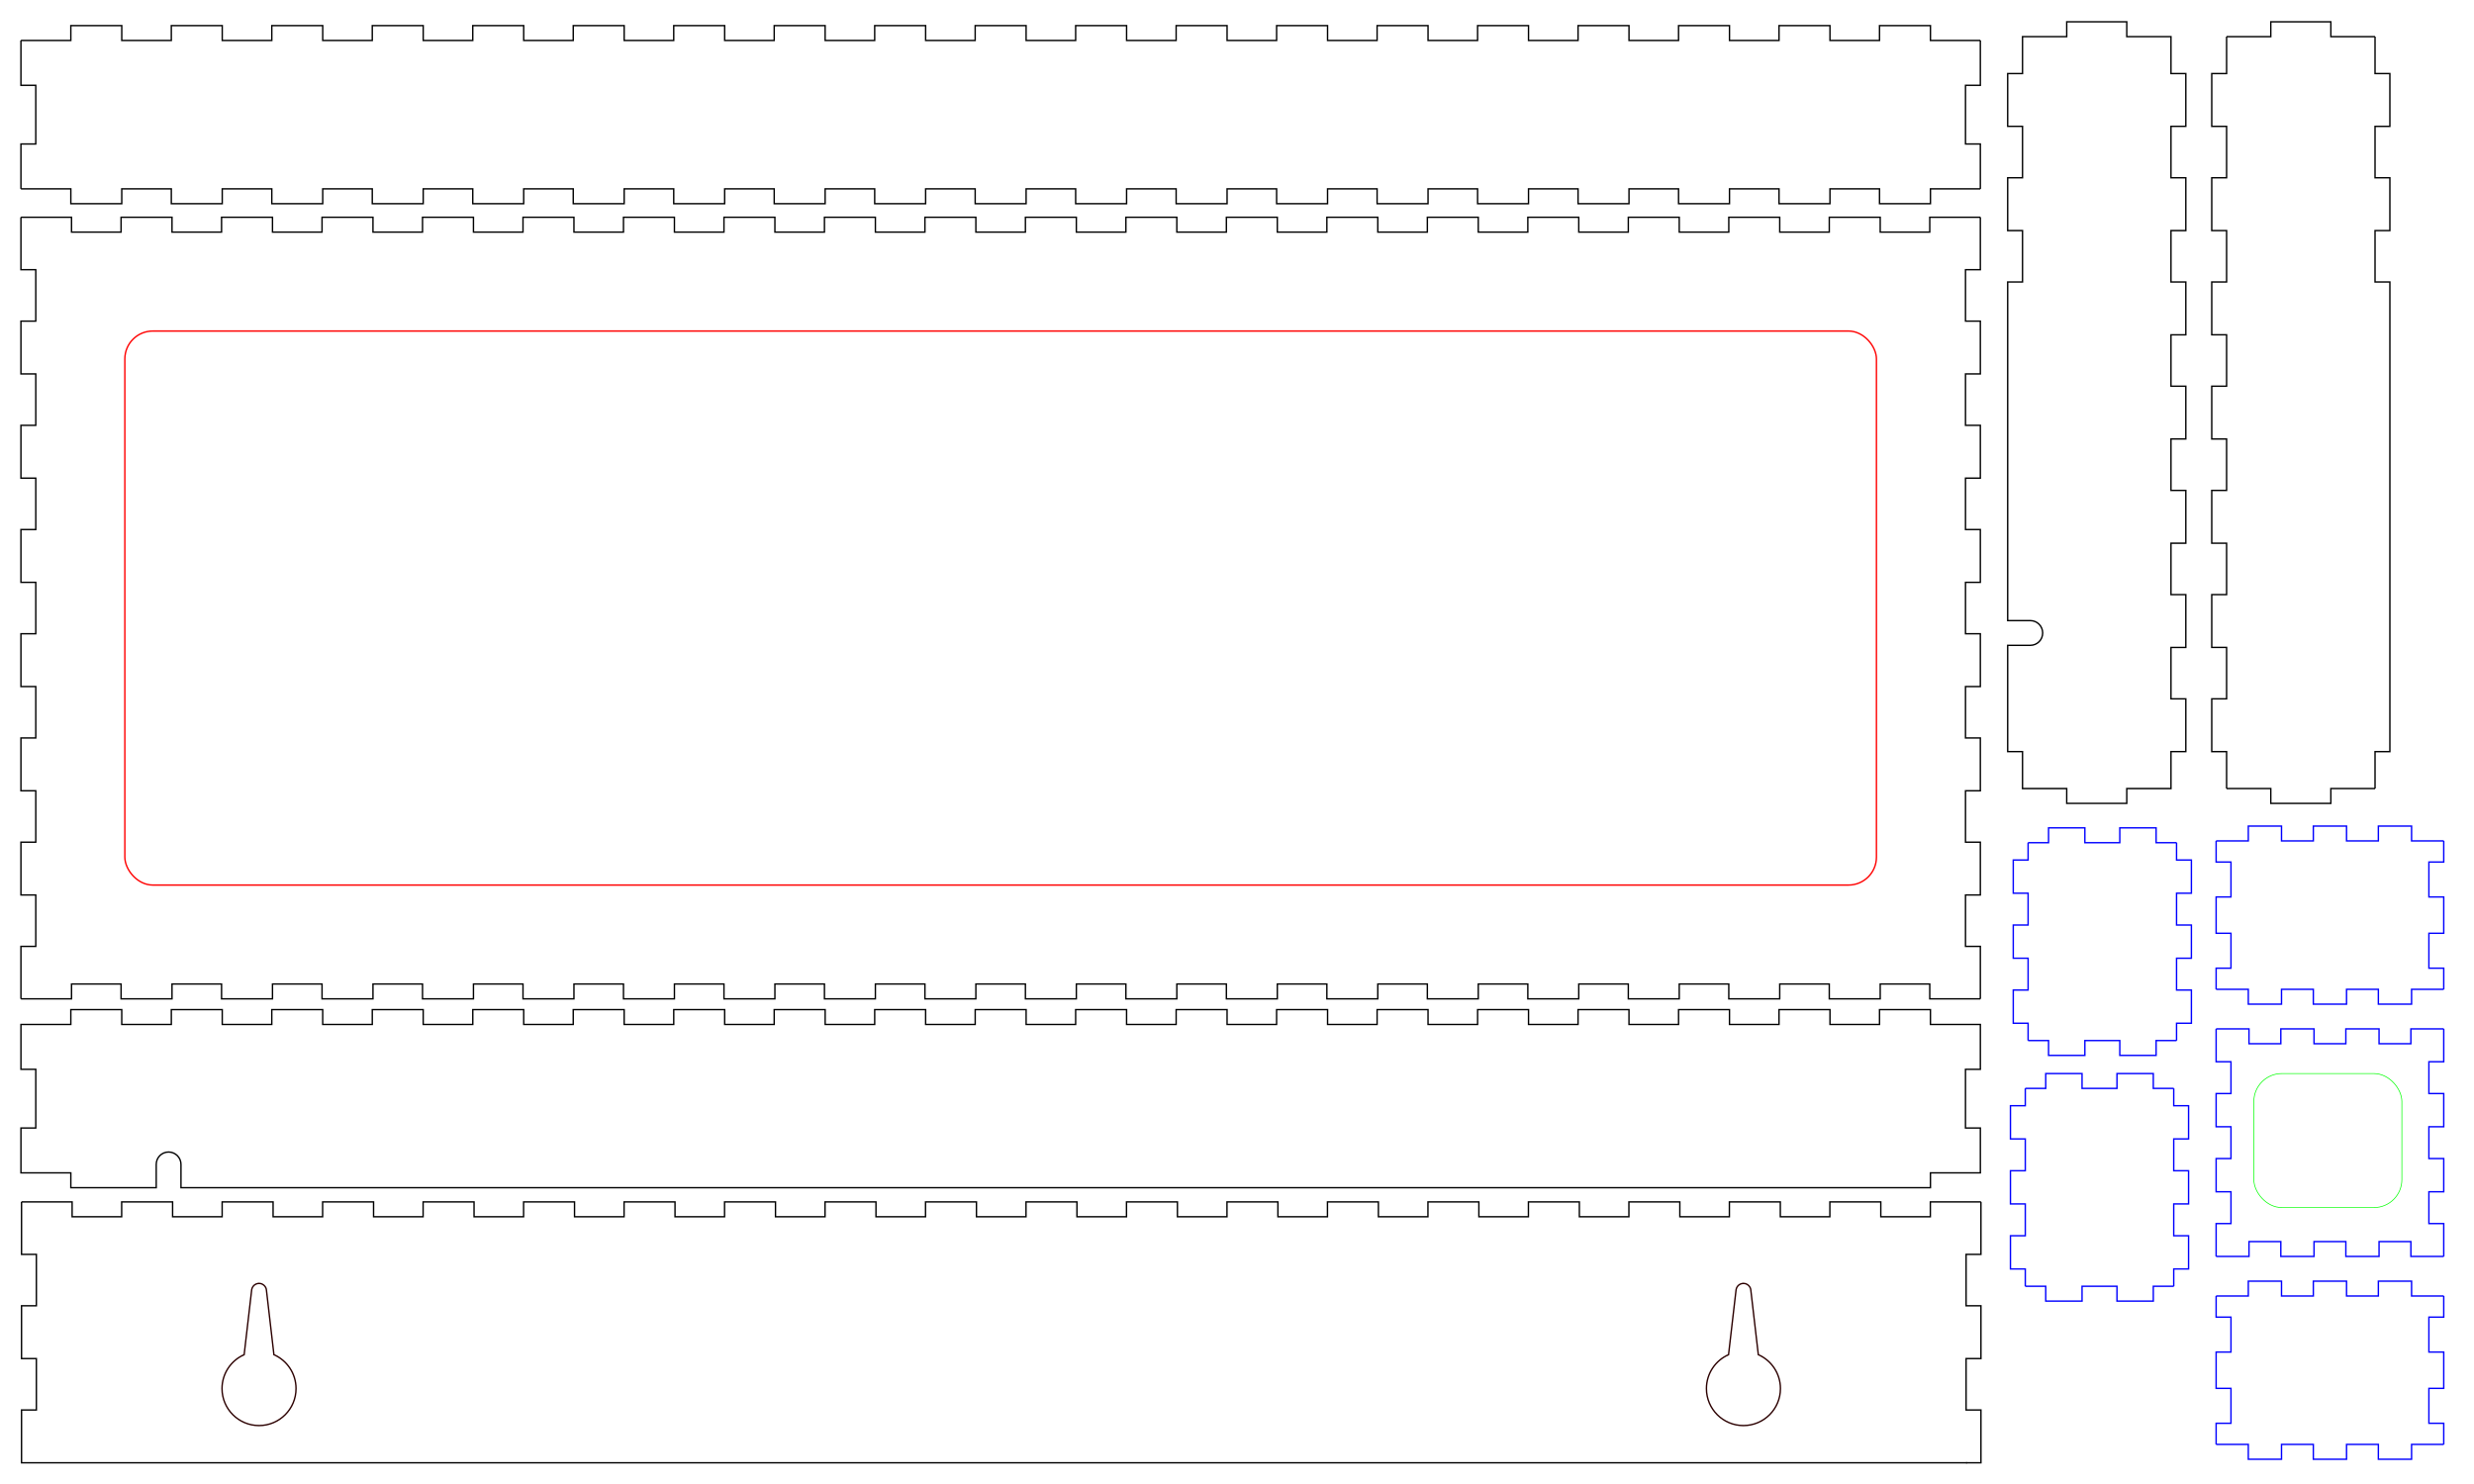 <?xml version="1.0" encoding="UTF-8" standalone="no"?>
<!-- Created with Inkscape (http://www.inkscape.org/) -->

<svg
   xmlns:dc="http://purl.org/dc/elements/1.1/"
   xmlns:cc="http://creativecommons.org/ns#"
   xmlns:rdf="http://www.w3.org/1999/02/22-rdf-syntax-ns#"
   xmlns:svg="http://www.w3.org/2000/svg"
   xmlns="http://www.w3.org/2000/svg"
   xmlns:sodipodi="http://sodipodi.sourceforge.net/DTD/sodipodi-0.dtd"
   xmlns:inkscape="http://www.inkscape.org/namespaces/inkscape"
   sodipodi:docname="case.svg"
   inkscape:version="0.48.2 r9819"
   version="1.1"
   id="svg2"
   height="1062.992"
   width="1771.653">
  <sodipodi:namedview
     id="base"
     pagecolor="#ffffff"
     bordercolor="#666666"
     borderopacity="1.0"
     inkscape:pageopacity="0.0"
     inkscape:pageshadow="2"
     inkscape:zoom="0.5"
     inkscape:cx="1231.0868"
     inkscape:cy="176.50267"
     inkscape:document-units="mm"
     inkscape:current-layer="layer2"
     showgrid="false"
     units="mm"
     inkscape:window-width="1525"
     inkscape:window-height="878"
     inkscape:window-x="67"
     inkscape:window-y="-8"
     inkscape:window-maximized="1" />
  <defs
     id="defs4" />
  <g
     sodipodi:insensitive="true"
     style="display:inline"
     transform="translate(0,10.631)"
     id="layer1"
     inkscape:groupmode="layer"
     inkscape:label="Ebene 1">
    <g
       transform="translate(354.629,-318)"
       id="g3936">
      <path
         style="fill:none;stroke:#2b0000;stroke-width:1;stroke-opacity:1"
         d="M -169.602,1226.693 C -169.657,1226.698 -169.703,1226.718 -169.758,1226.725 -169.878,1226.739 -169.984,1226.765 -170.102,1226.787 -170.164,1226.799 -170.227,1226.805 -170.289,1226.818 -170.565,1226.88 -170.843,1226.965 -171.102,1227.068 -171.26,1227.132 -171.42,1227.21 -171.57,1227.287 -171.832,1227.422 -172.088,1227.582 -172.32,1227.756 -172.374,1227.796 -172.424,1227.838 -172.477,1227.881 -172.623,1227.999 -172.75,1228.123 -172.883,1228.256 -173.011,1228.385 -173.143,1228.52 -173.258,1228.662 -173.282,1228.692 -173.297,1228.726 -173.32,1228.756 -173.489,1228.974 -173.655,1229.199 -173.789,1229.443 -173.807,1229.477 -173.834,1229.504 -173.852,1229.537 -173.904,1229.637 -173.931,1229.746 -173.977,1229.85 -174.044,1230.002 -174.111,1230.159 -174.164,1230.318 -174.201,1230.43 -174.228,1230.547 -174.258,1230.662 -174.282,1230.755 -174.332,1230.848 -174.352,1230.943 -174.359,1230.983 -174.345,1231.028 -174.352,1231.068 -174.37,1231.174 -174.401,1231.273 -174.414,1231.381 L -179.789,1277.725 C -189.114,1281.83 -195.633,1291.162 -195.633,1302.006 -195.633,1316.646 -183.771,1328.506 -169.133,1328.506 -154.495,1328.506 -142.633,1316.646 -142.633,1302.006 -142.633,1291.159 -149.147,1281.829 -158.477,1277.725 L -163.82,1231.662 -163.852,1231.381 C -163.886,1231.083 -163.926,1230.788 -164.008,1230.506 -164.02,1230.463 -164.057,1230.423 -164.07,1230.381 -164.126,1230.205 -164.184,1230.018 -164.258,1229.85 -164.331,1229.684 -164.419,1229.538 -164.508,1229.381 -164.594,1229.229 -164.689,1229.086 -164.789,1228.943 -164.888,1228.802 -164.989,1228.668 -165.102,1228.537 -165.275,1228.336 -165.462,1228.148 -165.664,1227.975 -165.783,1227.872 -165.911,1227.785 -166.039,1227.693 -166.247,1227.544 -166.467,1227.405 -166.695,1227.287 -166.849,1227.208 -167.002,1227.133 -167.164,1227.068 -167.283,1227.021 -167.385,1226.951 -167.508,1226.912 -167.656,1226.866 -167.823,1226.852 -167.977,1226.818 -168.03,1226.807 -168.079,1226.797 -168.133,1226.787 -168.258,1226.764 -168.379,1226.74 -168.508,1226.725 -168.683,1226.705 -168.86,1226.696 -169.039,1226.693 -169.089,1226.693 -169.146,1226.693 -169.195,1226.693 -169.325,1226.695 -169.474,1226.683 -169.602,1226.693 z"
         id="rect3921"
         inkscape:connector-curvature="0" />
      <path
         inkscape:connector-curvature="0"
         id="path3934"
         d="M 893.391,1226.693 C 893.335,1226.698 893.289,1226.718 893.234,1226.725 893.114,1226.739 893.008,1226.765 892.891,1226.787 892.828,1226.799 892.765,1226.805 892.703,1226.818 892.427,1226.88 892.149,1226.965 891.891,1227.068 891.732,1227.132 891.572,1227.21 891.422,1227.287 891.16,1227.422 890.905,1227.582 890.672,1227.756 890.618,1227.796 890.568,1227.838 890.516,1227.881 890.369,1227.999 890.242,1228.123 890.109,1228.256 889.981,1228.385 889.849,1228.52 889.734,1228.662 889.71,1228.692 889.695,1228.726 889.672,1228.756 889.503,1228.974 889.337,1229.199 889.203,1229.443 889.185,1229.477 889.158,1229.504 889.141,1229.537 889.089,1229.637 889.061,1229.746 889.016,1229.85 888.948,1230.002 888.881,1230.159 888.828,1230.318 888.791,1230.43 888.764,1230.547 888.734,1230.662 888.71,1230.755 888.66,1230.848 888.641,1230.943 888.633,1230.983 888.648,1231.028 888.641,1231.068 888.622,1231.174 888.591,1231.273 888.578,1231.381 L 883.203,1277.725 C 873.878,1281.83 867.359,1291.162 867.359,1302.006 867.359,1316.646 879.221,1328.506 893.859,1328.506 908.498,1328.506 920.359,1316.646 920.359,1302.006 920.359,1291.159 913.845,1281.829 904.516,1277.725 L 899.172,1231.662 899.141,1231.381 C 899.106,1231.083 899.066,1230.788 898.984,1230.506 898.972,1230.463 898.935,1230.423 898.922,1230.381 898.866,1230.205 898.808,1230.018 898.734,1229.85 898.662,1229.684 898.573,1229.538 898.484,1229.381 898.398,1229.229 898.303,1229.086 898.203,1228.943 898.104,1228.802 898.003,1228.668 897.891,1228.537 897.717,1228.336 897.531,1228.148 897.328,1227.975 897.209,1227.872 897.081,1227.785 896.953,1227.693 896.745,1227.544 896.525,1227.405 896.297,1227.287 896.143,1227.208 895.99,1227.133 895.828,1227.068 895.709,1227.021 895.607,1226.951 895.484,1226.912 895.336,1226.866 895.169,1226.852 895.016,1226.818 894.962,1226.807 894.913,1226.797 894.859,1226.787 894.734,1226.764 894.613,1226.74 894.484,1226.725 894.309,1226.705 894.132,1226.696 893.953,1226.693 893.903,1226.693 893.847,1226.693 893.797,1226.693 893.668,1226.695 893.518,1226.683 893.391,1226.693 z"
         style="fill:none;stroke:#2b0000;stroke-width:1;stroke-opacity:1" />
    </g>
    <rect
       ry="20"
       y="226.488"
       x="89.402"
       height="396.85"
       width="1254.331"
       id="rect3874"
       style="fill:none;stroke:#ff0000;stroke-width:1.003;stroke-opacity:1" />
    <path
       inkscape:connector-curvature="0"
       inkscape:label="part"
       style="fill:none;stroke:#000000"
       d="M 14.992,124.646 14.992,92.508 25.622,92.508 25.622,50.484 14.992,50.484 14.992,18.346"
       id="path3829" />
    <path
       inkscape:connector-curvature="0"
       inkscape:label="part"
       style="fill:none;stroke:#000000"
       d="M 1418.142,18.346 1418.142,50.484 1407.512,50.484 1407.512,92.508 1418.142,92.508 1418.142,124.646"
       id="path3825" />
    <path
       inkscape:connector-curvature="0"
       inkscape:label="part"
       style="fill:none;stroke:#000000"
       d="M 1418.142,124.646 1382.412,124.646 1382.412,135.276 1345.937,135.276 1345.937,124.646 1310.455,124.646 1310.455,135.276 1273.981,135.276 1273.981,124.646 1238.499,124.646 1238.499,135.276 1202.024,135.276 1202.024,124.646 1166.542,124.646 1166.542,135.276 1130.068,135.276 1130.068,124.646 1094.586,124.646 1094.586,135.276 1058.112,135.276 1058.112,124.646 1022.63,124.646 1022.63,135.276 986.155,135.276 986.155,124.646 950.673,124.646 950.673,135.276 914.199,135.276 914.199,124.646 878.717,124.646 878.717,135.276 842.243,135.276 842.243,124.646 806.76,124.646 806.76,135.276 770.286,135.276 770.286,124.646 734.804,124.646 734.804,135.276 698.33,135.276 698.33,124.646 662.848,124.646 662.848,135.276 626.373,135.276 626.373,124.646 590.891,124.646 590.891,135.276 554.417,135.276 554.417,124.646 518.935,124.646 518.935,135.276 482.461,135.276 482.461,124.646 446.978,124.646 446.978,135.276 410.504,135.276 410.504,124.646 375.022,124.646 375.022,135.276 338.548,135.276 338.548,124.646 303.066,124.646 303.066,135.276 266.591,135.276 266.591,124.646 231.109,124.646 231.109,135.276 194.635,135.276 194.635,124.646 159.153,124.646 159.153,135.276 122.679,135.276 122.679,124.646 87.197,124.646 87.197,135.276 50.722,135.276 50.722,124.646 14.992,124.646"
       id="path3827" />
    <path
       inkscape:connector-curvature="0"
       inkscape:label="part"
       style="fill:none;stroke:#000000"
       d="M 14.992,18.346 50.722,18.346 50.722,7.717 87.197,7.717 87.197,18.346 122.679,18.346 122.679,7.717 159.153,7.717 159.153,18.346 194.635,18.346 194.635,7.717 231.109,7.717 231.109,18.346 266.591,18.346 266.591,7.717 303.066,7.717 303.066,18.346 338.548,18.346 338.548,7.717 375.022,7.717 375.022,18.346 410.504,18.346 410.504,7.717 446.978,7.717 446.978,18.346 482.461,18.346 482.461,7.717 518.935,7.717 518.935,18.346 554.417,18.346 554.417,7.717 590.891,7.717 590.891,18.346 626.373,18.346 626.373,7.717 662.848,7.717 662.848,18.346 698.33,18.346 698.33,7.717 734.804,7.717 734.804,18.346 770.286,18.346 770.286,7.717 806.76,7.717 806.76,18.346 842.243,18.346 842.243,7.717 878.717,7.717 878.717,18.346 914.199,18.346 914.199,7.717 950.673,7.717 950.673,18.346 986.155,18.346 986.155,7.717 1022.63,7.717 1022.63,18.346 1058.112,18.346 1058.112,7.717 1094.586,7.717 1094.586,18.346 1130.068,18.346 1130.068,7.717 1166.542,7.717 1166.542,18.346 1202.024,18.346 1202.024,7.717 1238.499,7.717 1238.499,18.346 1273.981,18.346 1273.981,7.717 1310.455,7.717 1310.455,18.346 1345.937,18.346 1345.937,7.717 1382.412,7.717 1382.412,18.346 1418.142,18.346"
       id="path3823" />
    <g
       transform="translate(-2,-10)"
       id="g3940">
      <path
         id="path3815"
         d="M 17.418,860.302 53.644,860.302 53.644,870.932 89.126,870.932 89.126,860.302 125.6,860.302 125.6,870.932 161.082,870.932 161.082,860.302 197.557,860.302 197.557,870.932 233.039,870.932 233.039,860.302 269.513,860.302 269.513,870.932 304.995,870.932 304.995,860.302 341.47,860.302 341.47,870.932 376.952,870.932 376.952,860.302 413.426,860.302 413.426,870.932 448.908,870.932 448.908,860.302 485.382,860.302 485.382,870.932 520.864,870.932 520.864,860.302 557.339,860.302 557.339,870.932 592.821,870.932 592.821,860.302 629.295,860.302 629.295,870.932 664.777,870.932 664.777,860.302 701.251,860.302 701.251,870.932 736.734,870.932 736.734,860.302 773.208,860.302 773.208,870.932 808.69,870.932 808.69,860.302 845.164,860.302 845.164,870.932 880.646,870.932 880.646,860.302 917.121,860.302 917.121,870.932 952.603,870.932 952.603,860.302 989.077,860.302 989.077,870.932 1024.559,870.932 1024.559,860.302 1061.033,860.302 1061.033,870.932 1096.515,870.932 1096.515,860.302 1132.99,860.302 1132.99,870.932 1168.472,870.932 1168.472,860.302 1204.946,860.302 1204.946,870.932 1240.428,870.932 1240.428,860.302 1276.903,860.302 1276.903,870.932 1312.385,870.932 1312.385,860.302 1348.859,860.302 1348.859,870.932 1384.341,870.932 1384.341,860.302 1420.567,860.302"
         style="fill:none;stroke:#000000"
         inkscape:label="part"
         inkscape:connector-curvature="0" />
      <path
         id="path3817"
         d="M 1420.567,860.302 1420.567,897.873 1409.937,897.873 1409.937,934.7 1420.567,934.7 1420.567,972.519 1409.937,972.519 1409.937,1009.345 1420.567,1009.345 1420.567,1047.164 1409.937,1047.164"
         style="fill:none;stroke:#000000"
         inkscape:label="part"
         inkscape:connector-curvature="0"
         sodipodi:nodetypes="ccccccccccc" />
      <path
         id="path3821"
         d="M 1410.637,1047.164 17.418,1047.164 17.418,1009.345 28.048,1009.345 28.048,972.519 17.418,972.519 17.418,934.7 28.048,934.7 28.048,897.873 17.418,897.873 17.418,860.302"
         style="fill:none;stroke:#000000"
         inkscape:label="part"
         inkscape:connector-curvature="0"
         sodipodi:nodetypes="ccccccccccc" />
    </g>
    <g
       transform="translate(9e-7,-150)"
       id="g3868">
      <path
         id="path3807"
         d="M 1594.488,165.622 1626.13,165.622 1626.13,154.992 1669.146,154.992 1669.146,165.622 1700.787,165.622"
         style="fill:none;stroke:#000000"
         inkscape:label="part"
         inkscape:connector-curvature="0" />
      <path
         id="path3809"
         d="M 1700.787,165.622 1700.787,192.067 1711.417,192.067 1711.417,229.886 1700.787,229.886 1700.787,266.713 1711.417,266.713 1711.417,304.531 1700.787,304.531 1700.787,341.358 1711.417,341.358 1711.417,677.76 1700.787,677.76 1700.787,704.205"
         style="fill:none;stroke:#000000"
         inkscape:label="part"
         inkscape:connector-curvature="0"
         sodipodi:nodetypes="cccccccccccccc" />
      <path
         id="path3811"
         d="M 1700.787,704.205 1669.146,704.205 1669.146,714.835 1626.13,714.835 1626.13,704.205 1594.488,704.205"
         style="fill:none;stroke:#000000"
         inkscape:label="part"
         inkscape:connector-curvature="0" />
      <path
         id="path3813"
         d="M 1594.488,704.205 1594.488,677.76 1583.858,677.76 1583.858,639.941 1594.488,639.941 1594.488,603.114 1583.858,603.114 1583.858,565.295 1594.488,565.295 1594.488,528.468 1583.858,528.468 1583.858,490.65 1594.488,490.65 1594.488,453.823 1583.858,453.823 1583.858,416.004 1594.488,416.004 1594.488,379.177 1583.858,379.177 1583.858,341.358 1594.488,341.358 1594.488,304.531 1583.858,304.531 1583.858,266.713 1594.488,266.713 1594.488,229.886 1583.858,229.886 1583.858,192.067 1594.488,192.067 1594.488,165.622"
         style="fill:none;stroke:#000000"
         inkscape:label="part"
         inkscape:connector-curvature="0" />
    </g>
    <g
       transform="translate(-2,-10)"
       id="g3876">
      <path
         id="path3799"
         d="M 16.992,154.992 53.218,154.992 53.218,165.622 88.7,165.622 88.7,154.992 125.175,154.992 125.175,165.622 160.657,165.622 160.657,154.992 197.131,154.992 197.131,165.622 232.613,165.622 232.613,154.992 269.088,154.992 269.088,165.622 304.57,165.622 304.57,154.992 341.044,154.992 341.044,165.622 376.526,165.622 376.526,154.992 413,154.992 413,165.622 448.482,165.622 448.482,154.992 484.957,154.992 484.957,165.622 520.439,165.622 520.439,154.992 556.913,154.992 556.913,165.622 592.395,165.622 592.395,154.992 628.869,154.992 628.869,165.622 664.352,165.622 664.352,154.992 700.826,154.992 700.826,165.622 736.308,165.622 736.308,154.992 772.782,154.992 772.782,165.622 808.264,165.622 808.264,154.992 844.739,154.992 844.739,165.622 880.221,165.622 880.221,154.992 916.695,154.992 916.695,165.622 952.177,165.622 952.177,154.992 988.651,154.992 988.651,165.622 1024.134,165.622 1024.134,154.992 1060.608,154.992 1060.608,165.622 1096.09,165.622 1096.09,154.992 1132.564,154.992 1132.564,165.622 1168.046,165.622 1168.046,154.992 1204.521,154.992 1204.521,165.622 1240.003,165.622 1240.003,154.992 1276.477,154.992 1276.477,165.622 1311.959,165.622 1311.959,154.992 1348.433,154.992 1348.433,165.622 1383.916,165.622 1383.916,154.992 1420.142,154.992"
         style="fill:none;stroke:#000000"
         inkscape:label="part"
         inkscape:connector-curvature="0" />
      <path
         id="path3801"
         d="M 1420.142,154.992 1420.142,192.563 1409.512,192.563 1409.512,229.39 1420.142,229.39 1420.142,267.209 1409.512,267.209 1409.512,304.035 1420.142,304.035 1420.142,341.854 1409.512,341.854 1409.512,378.681 1420.142,378.681 1420.142,416.5 1409.512,416.5 1409.512,453.327 1420.142,453.327 1420.142,491.146 1409.512,491.146 1409.512,527.972 1420.142,527.972 1420.142,565.791 1409.512,565.791 1409.512,602.618 1420.142,602.618 1420.142,640.437 1409.512,640.437 1409.512,677.264 1420.142,677.264 1420.142,714.835"
         style="fill:none;stroke:#000000"
         inkscape:label="part"
         inkscape:connector-curvature="0" />
      <path
         id="path3803"
         d="M 1420.142,714.835 1383.916,714.835 1383.916,704.205 1348.433,704.205 1348.433,714.835 1311.959,714.835 1311.959,704.205 1276.477,704.205 1276.477,714.835 1240.003,714.835 1240.003,704.205 1204.521,704.205 1204.521,714.835 1168.046,714.835 1168.046,704.205 1132.564,704.205 1132.564,714.835 1096.09,714.835 1096.09,704.205 1060.608,704.205 1060.608,714.835 1024.134,714.835 1024.134,704.205 988.651,704.205 988.651,714.835 952.177,714.835 952.177,704.205 916.695,704.205 916.695,714.835 880.221,714.835 880.221,704.205 844.739,704.205 844.739,714.835 808.264,714.835 808.264,704.205 772.782,704.205 772.782,714.835 736.308,714.835 736.308,704.205 700.826,704.205 700.826,714.835 664.352,714.835 664.352,704.205 628.869,704.205 628.869,714.835 592.395,714.835 592.395,704.205 556.913,704.205 556.913,714.835 520.439,714.835 520.439,704.205 484.957,704.205 484.957,714.835 448.482,714.835 448.482,704.205 413,704.205 413,714.835 376.526,714.835 376.526,704.205 341.044,704.205 341.044,714.835 304.57,714.835 304.57,704.205 269.088,704.205 269.088,714.835 232.613,714.835 232.613,704.205 197.131,704.205 197.131,714.835 160.657,714.835 160.657,704.205 125.175,704.205 125.175,714.835 88.7,714.835 88.7,704.205 53.218,704.205 53.218,714.835 16.992,714.835"
         style="fill:none;stroke:#000000"
         inkscape:label="part"
         inkscape:connector-curvature="0" />
      <path
         id="path3805"
         d="M 16.992,714.835 16.992,677.264 27.622,677.264 27.622,640.437 16.992,640.437 16.992,602.618 27.622,602.618 27.622,565.791 16.992,565.791 16.992,527.972 27.622,527.972 27.622,491.146 16.992,491.146 16.992,453.327 27.622,453.327 27.622,416.5 16.992,416.5 16.992,378.681 27.622,378.681 27.622,341.854 16.992,341.854 16.992,304.035 27.622,304.035 27.622,267.209 16.992,267.209 16.992,229.39 27.622,229.39 27.622,192.563 16.992,192.563 16.992,154.992"
         style="fill:none;stroke:#000000"
         inkscape:label="part"
         inkscape:connector-curvature="0" />
    </g>
    <path
       inkscape:connector-curvature="0"
       id="path3797"
       d="M 1480,5 1480,15.625 1448.344,15.625 1448.344,42.062 1437.719,42.062 1437.719,79.875 1448.344,79.875 1448.344,116.719 1437.719,116.719 1437.719,154.531 1448.344,154.531 1448.344,191.344 1437.719,191.344 1437.719,433.906 1453.938,433.906 C 1458.845,433.906 1462.781,437.874 1462.781,442.781 1462.781,447.689 1458.845,451.625 1453.938,451.625 L 1437.719,451.625 1437.719,527.75 1448.344,527.75 1448.344,554.219 1480,554.219 1480,564.844 1523,564.844 1523,554.219 1554.656,554.219 1554.656,527.75 1565.281,527.75 1565.281,489.938 1554.656,489.938 1554.656,453.125 1565.281,453.125 1565.281,415.281 1554.656,415.281 1554.656,378.469 1565.281,378.469 1565.281,340.656 1554.656,340.656 1554.656,303.812 1565.281,303.812 1565.281,266 1554.656,266 1554.656,229.188 1565.281,229.188 1565.281,191.344 1554.656,191.344 1554.656,154.531 1565.281,154.531 1565.281,116.719 1554.656,116.719 1554.656,79.875 1565.281,79.875 1565.281,42.062 1554.656,42.062 1554.656,15.625 1523,15.625 1523,5 1480,5 z"
       style="fill:none;stroke:#000000" />
    <path
       inkscape:connector-curvature="0"
       id="path3787"
       d="M 50.719,712.562 50.719,723.188 15,723.188 15,755.312 25.625,755.312 25.625,797.344 15,797.344 15,829.469 50.719,829.469 50.719,840.125 111.875,840.125 111.875,823.438 C 111.875,818.53 115.811,814.562 120.719,814.562 125.626,814.562 129.594,818.53 129.594,823.438 L 129.594,840.125 1382.406,840.125 1382.406,829.469 1418.156,829.469 1418.156,797.344 1407.5,797.344 1407.5,755.312 1418.156,755.312 1418.156,723.188 1382.406,723.188 1382.406,712.562 1345.938,712.562 1345.938,723.188 1310.469,723.188 1310.469,712.562 1273.969,712.562 1273.969,723.188 1238.5,723.188 1238.5,712.562 1202.031,712.562 1202.031,723.188 1166.531,723.188 1166.531,712.562 1130.062,712.562 1130.062,723.188 1094.594,723.188 1094.594,712.562 1058.125,712.562 1058.125,723.188 1022.625,723.188 1022.625,712.562 986.156,712.562 986.156,723.188 950.688,723.188 950.688,712.562 914.188,712.562 914.188,723.188 878.719,723.188 878.719,712.562 842.25,712.562 842.25,723.188 806.75,723.188 806.75,712.562 770.281,712.562 770.281,723.188 734.812,723.188 734.812,712.562 698.344,712.562 698.344,723.188 662.844,723.188 662.844,712.562 626.375,712.562 626.375,723.188 590.906,723.188 590.906,712.562 554.406,712.562 554.406,723.188 518.938,723.188 518.938,712.562 482.469,712.562 482.469,723.188 446.969,723.188 446.969,712.562 410.5,712.562 410.5,723.188 375.031,723.188 375.031,712.562 338.562,712.562 338.562,723.188 303.062,723.188 303.062,712.562 266.594,712.562 266.594,723.188 231.094,723.188 231.094,712.562 194.625,712.562 194.625,723.188 159.156,723.188 159.156,712.562 122.688,712.562 122.688,723.188 87.188,723.188 87.188,712.562 50.719,712.562 z"
       style="fill:none;stroke:#000000" />
  </g>
  <g
     style="display:inline"
     inkscape:label="Test"
     id="layer2"
     inkscape:groupmode="layer">
    <path
       id="path7767"
       d="M 1586.992,928.331 1610.029,928.331 1610.029,917.701 1633.809,917.701 1633.809,928.331 1656.598,928.331 1656.598,917.701 1680.379,917.701 1680.379,928.331 1703.167,928.331 1703.167,917.701 1726.948,917.701 1726.948,928.331 1749.984,928.331"
       style="fill:none;stroke:#0000ff"
       inkscape:label="part"
       inkscape:connector-curvature="0" />
    <path
       id="path7769"
       d="M 1749.984,928.331 1749.984,943.461 1739.354,943.461 1739.354,968.476 1749.984,968.476 1749.984,994.484 1739.354,994.484 1739.354,1019.5 1749.984,1019.5 1749.984,1034.63"
       style="fill:none;stroke:#0000ff"
       inkscape:label="part"
       inkscape:connector-curvature="0" />
    <path
       id="path7771"
       d="M 1749.984,1034.63 1726.948,1034.63 1726.948,1045.26 1703.167,1045.26 1703.167,1034.63 1680.379,1034.63 1680.379,1045.26 1656.598,1045.26 1656.598,1034.63 1633.809,1034.63 1633.809,1045.26 1610.029,1045.26 1610.029,1034.63 1586.992,1034.63"
       style="fill:none;stroke:#0000ff"
       inkscape:label="part"
       inkscape:connector-curvature="0" />
    <path
       id="path7773"
       d="M 1586.992,1034.63 1586.992,1019.5 1597.622,1019.5 1597.622,994.484 1586.992,994.484 1586.992,968.476 1597.622,968.476 1597.622,943.461 1586.992,943.461 1586.992,928.331"
       style="fill:none;stroke:#0000ff"
       inkscape:label="part"
       inkscape:connector-curvature="0" />
    <path
       id="path7775"
       d="M 1452.346,603.622 1466.98,603.622 1466.98,592.992 1492.988,592.992 1492.988,603.622 1518.004,603.622 1518.004,592.992 1544.012,592.992 1544.012,603.622 1558.646,603.622"
       style="fill:none;stroke:#0000ff"
       inkscape:label="part"
       inkscape:connector-curvature="0" />
    <path
       id="path7777"
       d="M 1558.646,603.622 1558.646,616.029 1569.276,616.029 1569.276,639.809 1558.646,639.809 1558.646,662.598 1569.276,662.598 1569.276,686.379 1558.646,686.379 1558.646,709.167 1569.276,709.167 1569.276,732.948 1558.646,732.948 1558.646,745.354"
       style="fill:none;stroke:#0000ff"
       inkscape:label="part"
       inkscape:connector-curvature="0" />
    <path
       id="path7779"
       d="M 1558.646,745.354 1544.012,745.354 1544.012,755.984 1518.004,755.984 1518.004,745.354 1492.988,745.354 1492.988,755.984 1466.98,755.984 1466.98,745.354 1452.346,745.354"
       style="fill:none;stroke:#0000ff"
       inkscape:label="part"
       inkscape:connector-curvature="0" />
    <path
       id="path7781"
       d="M 1452.346,745.354 1452.346,732.948 1441.716,732.948 1441.716,709.167 1452.346,709.167 1452.346,686.379 1441.716,686.379 1441.716,662.598 1452.346,662.598 1452.346,639.809 1441.716,639.809 1441.716,616.029 1452.346,616.029 1452.346,603.622"
       style="fill:none;stroke:#0000ff"
       inkscape:label="part"
       inkscape:connector-curvature="0" />
    <path
       id="path7783"
       d="M 1586.992,736.992 1610.525,736.992 1610.525,747.622 1633.313,747.622 1633.313,736.992 1657.094,736.992 1657.094,747.622 1679.882,747.622 1679.882,736.992 1703.663,736.992 1703.663,747.622 1726.452,747.622 1726.452,736.992 1749.984,736.992"
       style="fill:none;stroke:#0000ff"
       inkscape:label="part"
       inkscape:connector-curvature="0" />
    <path
       id="path7785"
       d="M 1749.984,736.992 1749.984,760.525 1739.354,760.525 1739.354,783.313 1749.984,783.313 1749.984,807.094 1739.354,807.094 1739.354,829.882 1749.984,829.882 1749.984,853.663 1739.354,853.663 1739.354,876.452 1749.984,876.452 1749.984,899.984"
       style="fill:none;stroke:#0000ff"
       inkscape:label="part"
       inkscape:connector-curvature="0" />
    <path
       id="path7787"
       d="M 1749.984,899.984 1726.452,899.984 1726.452,889.354 1703.663,889.354 1703.663,899.984 1679.882,899.984 1679.882,889.354 1657.094,889.354 1657.094,899.984 1633.313,899.984 1633.313,889.354 1610.525,889.354 1610.525,899.984 1586.992,899.984"
       style="fill:none;stroke:#0000ff"
       inkscape:label="part"
       inkscape:connector-curvature="0" />
    <path
       id="path7789"
       d="M 1586.992,899.984 1586.992,876.452 1597.622,876.452 1597.622,853.663 1586.992,853.663 1586.992,829.882 1597.622,829.882 1597.622,807.094 1586.992,807.094 1586.992,783.313 1597.622,783.313 1597.622,760.525 1586.992,760.525 1586.992,736.992"
       style="fill:none;stroke:#0000ff"
       inkscape:label="part"
       inkscape:connector-curvature="0" />
    <path
       id="path7791"
       d="M 1450.331,779.622 1464.965,779.622 1464.965,768.992 1490.972,768.992 1490.972,779.622 1515.988,779.622 1515.988,768.992 1541.996,768.992 1541.996,779.622 1556.63,779.622"
       style="fill:none;stroke:#0000ff"
       inkscape:label="part"
       inkscape:connector-curvature="0" />
    <path
       id="path7793"
       d="M 1556.63,779.622 1556.63,792.029 1567.26,792.029 1567.26,815.809 1556.63,815.809 1556.63,838.598 1567.26,838.598 1567.26,862.379 1556.63,862.379 1556.63,885.167 1567.26,885.167 1567.26,908.948 1556.63,908.948 1556.63,921.354"
       style="fill:none;stroke:#0000ff"
       inkscape:label="part"
       inkscape:connector-curvature="0" />
    <path
       id="path7795"
       d="M 1556.63,921.354 1541.996,921.354 1541.996,931.984 1515.988,931.984 1515.988,921.354 1490.972,921.354 1490.972,931.984 1464.965,931.984 1464.965,921.354 1450.331,921.354"
       style="fill:none;stroke:#0000ff"
       inkscape:label="part"
       inkscape:connector-curvature="0" />
    <path
       id="path7797"
       d="M 1450.331,921.354 1450.331,908.948 1439.701,908.948 1439.701,885.167 1450.331,885.167 1450.331,862.379 1439.701,862.379 1439.701,838.598 1450.331,838.598 1450.331,815.809 1439.701,815.809 1439.701,792.029 1450.331,792.029 1450.331,779.622"
       style="fill:none;stroke:#0000ff"
       inkscape:label="part"
       inkscape:connector-curvature="0" />
    <path
       id="path7807"
       d="M 1586.992,602.346 1610.029,602.346 1610.029,591.717 1633.809,591.717 1633.809,602.346 1656.598,602.346 1656.598,591.717 1680.379,591.717 1680.379,602.346 1703.167,602.346 1703.167,591.717 1726.948,591.717 1726.948,602.346 1749.984,602.346"
       style="fill:none;stroke:#0000ff"
       inkscape:label="part"
       inkscape:connector-curvature="0" />
    <path
       id="path7809"
       d="M 1749.984,602.346 1749.984,617.476 1739.354,617.476 1739.354,642.492 1749.984,642.492 1749.984,668.5 1739.354,668.5 1739.354,693.516 1749.984,693.516 1749.984,708.646"
       style="fill:none;stroke:#0000ff"
       inkscape:label="part"
       inkscape:connector-curvature="0" />
    <path
       id="path7811"
       d="M 1749.984,708.646 1726.948,708.646 1726.948,719.276 1703.167,719.276 1703.167,708.646 1680.379,708.646 1680.379,719.276 1656.598,719.276 1656.598,708.646 1633.809,708.646 1633.809,719.276 1610.029,719.276 1610.029,708.646 1586.992,708.646"
       style="fill:none;stroke:#0000ff"
       inkscape:label="part"
       inkscape:connector-curvature="0" />
    <path
       id="path7813"
       d="M 1586.992,708.646 1586.992,693.516 1597.622,693.516 1597.622,668.5 1586.992,668.5 1586.992,642.492 1597.622,642.492 1597.622,617.476 1586.992,617.476 1586.992,602.346"
       style="fill:none;stroke:#0000ff"
       inkscape:label="part"
       inkscape:connector-curvature="0" />
    <rect
       style="fill:none;stroke:#00ff00;stroke-width:0.5;stroke-opacity:1"
       id="rect7870"
       width="106"
       height="96"
       x="1614"
       y="768.992"
       ry="20" />
  </g>
  <g
     id="g7815"
     inkscape:groupmode="layer"
     inkscape:label="newlayer" />
</svg>
